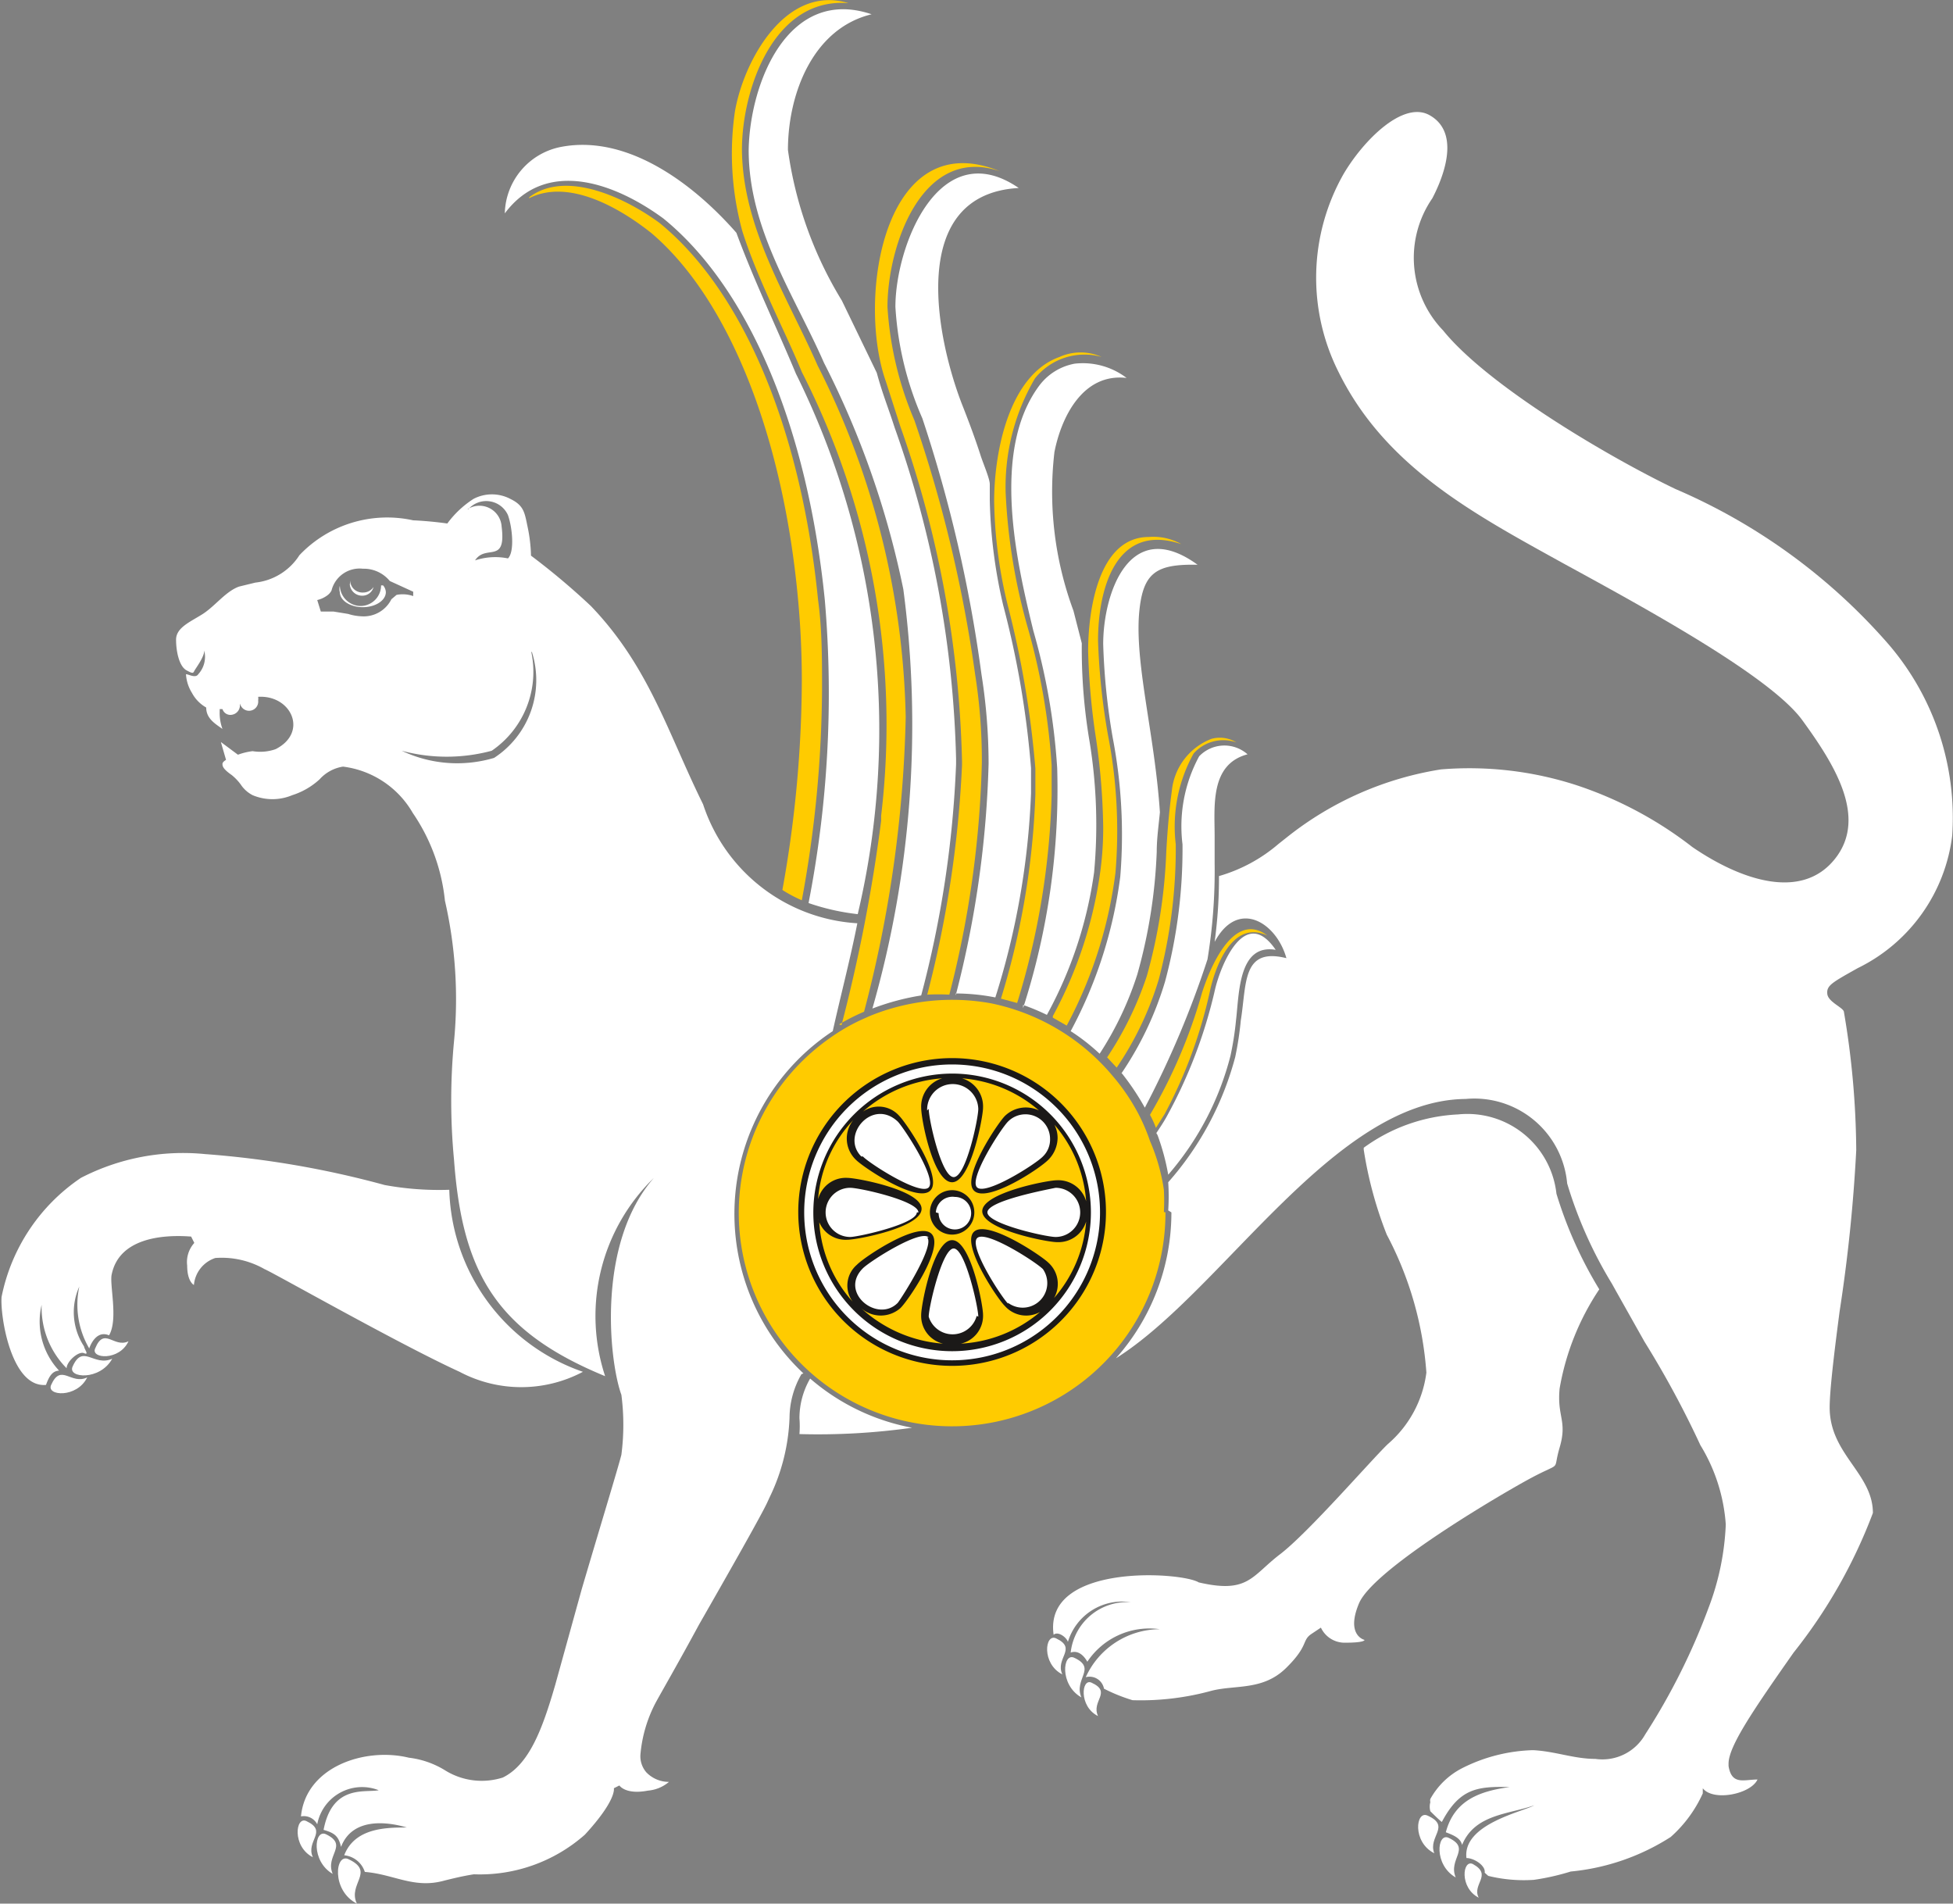 <svg viewBox="0 0 49.25 48" xmlns="http://www.w3.org/2000/svg"><rect x="0" y="0" width="49.25" height="48" fill="#808080" stroke="none"/><g fill-rule="evenodd"><path d="m23.89 26.23a4.39 4.39 0 1 1 -4.48 4.39 4.43 4.43 0 0 1 4.48-4.39z" fill="#1b1918"/><path d="m20.28 30.57a3.73 3.73 0 1 0 3.72-3.73 3.73 3.73 0 0 0 -3.72 3.73zm.23 0a3.5 3.5 0 1 0 3.5-3.5 3.51 3.51 0 0 0 -3.5 3.5z" fill="#fff"/><path d="m29.39 30.57a5.38 5.38 0 1 1 -8.47-4.39 4.85 4.85 0 0 1 .83-.48l.18-.08a5.49 5.49 0 0 1 3.07-.32 5.42 5.42 0 0 1 3 1.76l.11.13a5.2 5.2 0 0 1 .59.88 4.91 4.91 0 0 1 .3.7 4.84 4.84 0 0 1 .35 1.23 5.12 5.12 0 0 1 0 .56zm-9.26 0a3.88 3.88 0 1 1 3.87 3.87 3.88 3.88 0 0 1 -3.87-3.87z" fill="#ffcb00"/><g fill="#fff"><path d="m8.79 46.88c-.34-.17-.44.79.21 1.12-.24-.5.47-.8-.21-1.12z"/><path d="m7.73 45.92c-.28-.14-.37.64.16.91-.19-.41.39-.65-.16-.91z"/><path d="m8.22 46.25c-.3-.14-.38.68.17 1-.2-.47.41-.72-.17-1z"/><path d="m2.4 34c-.12.26.61.32.84-.18-.37.18-.61-.38-.84.18z"/><path d="m1.83 34.46c-.13.29.69.36 1-.2-.47.21-.74-.39-1 .2z"/><path d="m1.29 34.92c-.13.28.65.34.91-.19-.41.2-.66-.37-.91.19z"/><path d="m27.53 42.43c-.26-.13-.33.6.16.84-.18-.38.36-.6-.16-.84z"/><path d="m26.63 41.31c-.28-.13-.37.64.16.91-.19-.41.39-.65-.16-.91z"/><path d="m27.09 41.8c-.29-.14-.38.68.18 1-.2-.47.4-.73-.18-1z"/><path d="m37.14 47c-.26-.12-.34.6.15.85-.18-.34.36-.57-.15-.85z"/><path d="m36 45.78c-.3-.14-.39.67.17.95-.17-.42.43-.68-.17-.95z"/><path d="m36.53 46.34c-.29-.14-.38.68.18 1-.2-.47.4-.73-.18-1z"/><path d="m27 41.67c.13-.05.29 0 .42.23a1.88 1.88 0 0 1 1.83-.82 2.06 2.06 0 0 0 -1.87 1.21.37.37 0 0 1 .46.29 4.33 4.33 0 0 0 .72.29 6.73 6.73 0 0 0 2-.24c.6-.15 1.29 0 1.87-.57s.39-.69.64-.86l.24-.16a.66.66 0 0 0 .62.38c.5 0 .48-.07.48-.07s-.48-.11-.14-.92 3.15-2.5 4.17-3.07.69-.18.89-.86-.07-.77 0-1.49a6.47 6.47 0 0 1 1-2.5 10.45 10.45 0 0 1 -1.08-2.41 2.26 2.26 0 0 0 -2.48-2 4.38 4.38 0 0 0 -2.38.84v.05a10 10 0 0 0 .58 2.14 8.75 8.75 0 0 1 1 3.48 2.85 2.85 0 0 1 -.97 1.8c-.4.38-2 2.23-2.72 2.78s-.8 1-2.05.71c-.44-.27-3.92-.49-3.66 1.32.11-.1.33.07.36.18a1.43 1.43 0 0 1 1.59-1 1.43 1.43 0 0 0 -1.52 1.27z"/><path d="m29.54 30.57a5.53 5.53 0 0 1 -1.4 3.68c2.69-1.69 5.49-6.51 8.82-6.54a2.35 2.35 0 0 1 2.56 2.13 10.8 10.8 0 0 0 1.13 2.53l.1.18.72 1.28a24.27 24.27 0 0 1 1.41 2.61 4.41 4.41 0 0 1 .64 2 6.65 6.65 0 0 1 -.43 2.09 16.4 16.4 0 0 1 -1.6 3.2 1.24 1.24 0 0 1 -1.26.62c-.54 0-1-.19-1.57-.22a4.2 4.2 0 0 0 -1.78.45 1.91 1.91 0 0 0 -.81.78.15.15 0 0 0 0 .08.43.43 0 0 0 0 .23s.24.24.29.27c.45-.85.9-.9 1.71-.88-.72.1-1.39.31-1.61 1.14.18.07.37.14.41.32.32-.78 1.18-.77 1.82-1-.27.16-1.81.47-1.71 1.33.19 0 .49.19.46.37l.09.08a3.78 3.78 0 0 0 1.15.1 6 6 0 0 0 .93-.21 5.66 5.66 0 0 0 2.52-.87 3.26 3.26 0 0 0 .81-1.1v-.13c.26.34 1.21.15 1.38-.22-.34 0-.65.15-.73-.34v-.06c0-.44.63-1.36 1.64-2.8a13 13 0 0 0 2-3.52c0-1-1.09-1.48-1.09-2.66 0-.43.11-1.35.25-2.42a40.09 40.09 0 0 0 .42-4.07 21.43 21.43 0 0 0 -.31-3.48c0-.11-.4-.25-.42-.46s.11-.28.77-.65a4.3 4.3 0 0 0 2.38-3.34 6.71 6.71 0 0 0 -1.61-4.83 14.92 14.92 0 0 0 -5.37-3.91c-1.67-.8-4.73-2.6-5.86-4a2.64 2.64 0 0 1 -.27-3.33c.14-.27.81-1.59-.06-2.09-.67-.39-1.68.63-2.18 1.48a5.29 5.29 0 0 0 -.12 5c1.19 2.41 3.47 3.6 5.69 4.83 2.07 1.13 5.2 2.84 6 3.94s1.66 2.45.82 3.5-2.36.54-3.59-.3a9.75 9.75 0 0 0 -2.92-1.56 8.76 8.76 0 0 0 -3.42-.4 8.31 8.31 0 0 0 -3.86 1.69l-.24.19a4 4 0 0 1 -1.5.81 12 12 0 0 1 -.11 1.66c.59-1.1 1.56-.49 1.81.41-1.12-.28-1 .64-1.15 1.57a8.25 8.25 0 0 1 -.14.92 7.76 7.76 0 0 1 -1.69 3.16 5.53 5.53 0 0 1 0 .71z"/></g><path d="m13.34 5c1-.51 2.3.25 3.09.88 1.95 1.66 3.33 5.13 3.7 9.29.06.66.09 1.33.09 2a30.05 30.05 0 0 1 -.49 5.27 3.29 3.29 0 0 0 .49.26 29.8 29.8 0 0 0 .51-5.34c0-.77 0-1.51-.1-2.23-.43-4.33-1.9-7.8-4-9.51-.8-.59-2.33-1.36-3.28-.65z" fill="#ffcb00"/><path d="m18.57 5.87c-1.05-1.2-2.71-2.48-4.4-2.17a1.75 1.75 0 0 0 -1.44 1.68c1.07-1.43 2.83-.73 4 .13 2.15 1.75 3.63 5.25 4.07 9.62a27.57 27.57 0 0 1 -.41 7.64 5.72 5.72 0 0 0 1.24.28 20.21 20.21 0 0 0 -1.56-13.63c-.5-1.2-1.05-2.33-1.5-3.55z" fill="#fff"/><path d="m21.16 25.83a5.33 5.33 0 0 1 .63-.32 31.71 31.71 0 0 0 1.05-7.43 20.48 20.48 0 0 0 -2.22-8.86c-.77-1.75-1.89-3.46-1.91-5.44 0-1.52.8-3.86 2.69-3.7-1.6-.49-2.66 1.48-2.87 2.75a7.4 7.4 0 0 0 .19 3c.39 1.23 1.07 2.5 1.5 3.55a19.55 19.55 0 0 1 2 11.19v.13a41.07 41.07 0 0 1 -1 5.15z" fill="#ffcb00"/><path d="m22 25.43a6.18 6.18 0 0 1 1.23-.33 26.77 26.77 0 0 0 .88-5.83c0-.05 0-.09 0-.14a26.76 26.76 0 0 0 -1.55-8.35c-.18-.56-.3-.83-.45-1.38l-.88-1.82a9.85 9.85 0 0 1 -1.36-3.8c0-1.4.62-3.06 2.11-3.42-2.1-.71-3.07 1.72-3.1 3.42 0 2 1.14 3.64 1.9 5.37a22.43 22.43 0 0 1 2 5.71 26 26 0 0 1 -.78 10.57z" fill="#fff"/><path d="m23.38 25.08a5.12 5.12 0 0 1 .56 0 25.8 25.8 0 0 0 .82-5.85 13.92 13.92 0 0 0 -.17-2.23 34.28 34.28 0 0 0 -1.53-6.4 8.61 8.61 0 0 1 -.68-2.86c0-1.53.87-4.1 2.84-3.42-2.94-1.21-3.62 3.22-2.88 5.3l.36 1.12a27.11 27.11 0 0 1 1.56 8.46v.09a27.86 27.86 0 0 1 -.88 5.8z" fill="#ffcb00"/><path d="m24.1 25.05a5.25 5.25 0 0 1 1 .1 19.52 19.52 0 0 0 .9-5.15c0-.21 0-.42 0-.63a23.24 23.24 0 0 0 -.7-4.1 12.74 12.74 0 0 1 -.34-2.65c0-.14 0-.28 0-.41s-.14-.46-.22-.69c-.15-.47-.32-.92-.49-1.35-.63-1.64-1.39-5.27 1.44-5.43-2-1.37-3.11 1.45-3.11 3a8.21 8.21 0 0 0 .68 2.81 35.29 35.29 0 0 1 1.49 6.45 14.44 14.44 0 0 1 .18 2.26 25.79 25.79 0 0 1 -.83 5.84z" fill="#fff"/><path d="m25.24 25.18.41.11a19.41 19.41 0 0 0 .87-5.24c0-.25 0-.5 0-.75a16.53 16.53 0 0 0 -.59-3.43 14.88 14.88 0 0 1 -.57-3.45 5.41 5.41 0 0 1 .74-2.88 1.6 1.6 0 0 1 1.68-.54 1.3 1.3 0 0 0 -1.06 0c-1.29.46-1.65 2.43-1.65 3.64a11.64 11.64 0 0 0 .34 2.61 24.55 24.55 0 0 1 .7 4.13v.64a19.74 19.74 0 0 1 -.89 5.23z" fill="#ffcb00"/><path d="m25.8 25.34a5.39 5.39 0 0 1 .6.25 10.48 10.48 0 0 0 1.19-3.59 13.08 13.08 0 0 0 -.11-3.28 14 14 0 0 1 -.2-2.5l-.21-.82a8.64 8.64 0 0 1 -.48-4c.17-.87.71-2 1.82-1.87a1.82 1.82 0 0 0 -1.31-.36 1.44 1.44 0 0 0 -.89.55c-1.23 1.65-.57 4.47-.15 6.19a16.18 16.18 0 0 1 .6 3.46 18 18 0 0 1 -.86 6.05z" fill="#fff"/><path d="m26.55 25.66.35.2a11.13 11.13 0 0 0 1.23-3.86 12.66 12.66 0 0 0 -.19-3.47 16.59 16.59 0 0 1 -.25-2.38c0-1.2.4-3 2.1-2.43a1.43 1.43 0 0 0 -.82-.18c-1.29 0-1.53 1.9-1.53 2.88a17.28 17.28 0 0 0 .2 2.21 16.77 16.77 0 0 1 .18 2.22 8.13 8.13 0 0 1 -.07 1.1 10.67 10.67 0 0 1 -1.2 3.67z" fill="#ffcb00"/><path d="m27 26a5.1 5.1 0 0 1 .73.57 8.27 8.27 0 0 0 .95-2 13.2 13.2 0 0 0 .49-3.09c0-.34.05-.68.08-1-.13-1.93-.61-3.64-.53-4.94.08-1.1.41-1.32 1.48-1.3-1.72-1.25-2.38.73-2.38 2a16.57 16.57 0 0 0 .24 2.36 12.93 12.93 0 0 1 .19 3.51 11.24 11.24 0 0 1 -1.25 3.89z" fill="#fff"/><path d="m27.89 26.63.27.29a8.14 8.14 0 0 0 1.06-2.22 12.91 12.91 0 0 0 .43-3.41 3.79 3.79 0 0 1 .45-2.29 1 1 0 0 1 1.08-.28.8.8 0 0 0 -.63-.09 1.57 1.57 0 0 0 -1 1.32c-.07.51-.11 1-.14 1.54a13.34 13.34 0 0 1 -.49 3.12 8.53 8.53 0 0 1 -1 2.05z" fill="#ffcb00"/><path d="m28.28 27.05a6.44 6.44 0 0 1 .59.88 24.24 24.24 0 0 0 1.58-3.74 13.79 13.79 0 0 0 .18-2.43c0-.24 0-.46 0-.68 0-.75-.12-1.81.83-2.06a.88.88 0 0 0 -1.22.05 3.7 3.7 0 0 0 -.42 2.22 12.88 12.88 0 0 1 -.44 3.46 8.39 8.39 0 0 1 -1.09 2.3z" fill="#fff"/><path d="m29 28.11a2.41 2.41 0 0 1 .15.33l.22-.35a12 12 0 0 0 1.14-3.09c.12-.57.55-1.83 1.45-1.41-.9-.68-1.51 1-1.65 1.45a13 13 0 0 1 -1.31 3.07z" fill="#ffcb00"/><path d="m29.19 28.62a5.77 5.77 0 0 1 .27 1 7.37 7.37 0 0 0 1.57-3 7.83 7.83 0 0 0 .14-.9c.08-.67.06-1.93 1-1.77-.78-1.14-1.39.4-1.53 1a12.27 12.27 0 0 1 -1.2 3.17c-.08.15-.18.3-.28.45z" fill="#fff"/><path d="m20.26 34.63a5.52 5.52 0 0 1 .74-8.63c.2-.9.44-1.81.62-2.72a4.37 4.37 0 0 1 -3.89-3c-.89-1.8-1.36-3.47-2.83-5a17.94 17.94 0 0 0 -1.51-1.27s0-.32-.08-.7-.09-.56-.44-.73a1 1 0 0 0 -.93 0 2.49 2.49 0 0 0 -.66.62s-.4-.06-.86-.08a3.05 3.05 0 0 0 -2.87.88 1.51 1.51 0 0 1 -1.11.69l-.41.1c-.34.12-.61.5-.93.7s-.66.34-.66.64.08.67.26.77.17.07.21 0 .25-.35.24-.5a.65.65 0 0 1 -.15.6c-.07.11-.24 0-.31 0a1 1 0 0 0 .15.47.92.92 0 0 0 .36.37c0 .27.21.4.41.54a1.18 1.18 0 0 1 -.07-.45s0 0 0-.05h.07a.21.21 0 0 0 .25.14.24.24 0 0 0 .19-.25.11.11 0 0 0 0-.05.23.23 0 0 0 .46-.06.28.28 0 0 0 0-.09c.84-.05 1.27.9.44 1.32a1.17 1.17 0 0 1 -.58.05 1.66 1.66 0 0 0 -.37.09l-.43-.32.13.45s-.09.05-.09.1 0 .12.23.28a1.26 1.26 0 0 1 .23.24.8.8 0 0 0 .3.27 1.29 1.29 0 0 0 1 0 1.84 1.84 0 0 0 .69-.4 1 1 0 0 1 .59-.32 2.37 2.37 0 0 1 1.76 1.17 4.78 4.78 0 0 1 .81 2.21 11.13 11.13 0 0 1 .23 3.54 15.78 15.78 0 0 0 0 3c.21 2.87 1.09 4.33 3.81 5.45a4.85 4.85 0 0 1 1.23-5c-1.45 1.65-1.13 4.62-.82 5.47a5.86 5.86 0 0 1 0 1.51c-.07.29-.55 1.86-1 3.39l-.67 2.42c-.32 1.1-.65 2-1.32 2.33a1.75 1.75 0 0 1 -1.47-.19 2.24 2.24 0 0 0 -.9-.31c-1.11-.27-2.6.23-2.72 1.48a.38.38 0 0 1 .41.2 1.15 1.15 0 0 1 1.55-.86c-.33.07-1.17-.16-1.39 1 .29.08.38.17.44.43.29-.76 1.19-.63 1.66-.49-.5 0-1.31 0-1.58.7a.61.61 0 0 1 .52.42c.74.06 1.24.43 2 .22.24-.06.49-.12.75-.16a4 4 0 0 0 2.8-1c.81-.88.73-1.17.73-1.17l.14-.07s.15.24.72.13a.94.94 0 0 0 .53-.22.79.79 0 0 1 -.57-.24.62.62 0 0 1 -.15-.45 3.45 3.45 0 0 1 .37-1.28c.11-.21.57-1 1.11-2 .75-1.31 1.59-2.79 1.72-3.08l.06-.13a5 5 0 0 0 .5-2 2.23 2.23 0 0 1 .3-1.1zm-11.43-19.87a.5.5 0 0 1 0-.12.43.43 0 0 1 0 0 .31.31 0 0 0 .33.3.31.31 0 0 0 .26-.14.29.29 0 0 1 -.29.22.31.31 0 0 1 -.31-.31zm.83 0a.28.28 0 0 1 .07.17c0 .21-.26.38-.58.38s-.58-.17-.58-.38a.3.3 0 0 1 0-.16.53.53 0 0 0 .52.51.52.52 0 0 0 .52-.52zm-1.3.13a.73.73 0 0 1 .79-.55.85.85 0 0 1 .68.31l.59.27v.11a.8.8 0 0 0 -.42-.03l-.13.11a.78.78 0 0 1 -.75.43 1.28 1.28 0 0 1 -.34-.06l-.37-.06h-.32l-.09-.29a.69.69 0 0 0 .27-.13.35.35 0 0 0 .09-.11zm3.45-2.05a.6.6 0 0 1 1 .15c.11.31.17.92 0 1.09a1.62 1.62 0 0 0 -.83.05c.27-.42.79.11.67-.85a.56.56 0 0 0 -.86-.44zm1.6 3.59a2.34 2.34 0 0 1 -.95 2.68 3.26 3.26 0 0 1 -2.33-.18 4.37 4.37 0 0 0 2.27 0 2.41 2.41 0 0 0 1-2.48z" fill="#fff"/><path d="m1.05 32.9a2.17 2.17 0 0 0 .63 1.6c0-.17.3-.44.44-.38s0-.11 0-.17a1.57 1.57 0 0 1 -.12-1.51 2.18 2.18 0 0 0 .25 1.56c.06-.17.22-.45.5-.33.24-.41 0-1.3.07-1.55.19-.88 1.23-1 2-.94l.08.16a.72.72 0 0 0 -.18.57c0 .41.17.49.17.49a.79.79 0 0 1 .54-.68 2.18 2.18 0 0 1 1.24.28c.24.1 3.39 1.89 4.92 2.59a3.32 3.32 0 0 0 3.11 0 5 5 0 0 1 -3.37-4.59 7.61 7.61 0 0 1 -1.63-.12 23.85 23.85 0 0 0 -4.53-.78 5.61 5.61 0 0 0 -3.13.6 4.74 4.74 0 0 0 -2 3c-.04.47.24 2.3 1.12 2.22.08-.22.16-.35.33-.36a1.81 1.81 0 0 1 -.44-1.66z" fill="#fff"/><path d="m23 36a5.47 5.47 0 0 1 -2.57-1.24 2 2 0 0 0 -.27 1 2.5 2.5 0 0 1 0 .4 17 17 0 0 0 2.84-.16z" fill="#fff"/><path d="m20.66 30.82a3.29 3.29 0 0 0 .84 2 .69.69 0 0 1 .11-.93c.18-.19 1.55-1.11 1.88-.78s-.57 1.66-.78 1.87a.75.75 0 0 1 -1 0 3.44 3.44 0 0 0 2.07.9.72.72 0 0 1 -.55-.73c0-.25.31-1.88.78-1.88s.78 1.63.78 1.88a.72.72 0 0 1 -.56.73 3.37 3.37 0 0 0 2-.8.72.72 0 0 1 -.89-.15c-.18-.17-1.11-1.55-.78-1.87s1.7.6 1.88.78a.72.72 0 0 1 .14.89 3.3 3.3 0 0 0 .81-1.93.73.73 0 0 1 -.74.52c-.25 0-1.88-.32-1.88-.78s1.64-.78 1.88-.78a.73.73 0 0 1 .74.53 3.32 3.32 0 0 0 -.8-1.93.73.73 0 0 1 .08.33.79.79 0 0 1 -.23.55c-.22.23-1.56 1.11-1.88.78s.6-1.7.78-1.88a.76.76 0 0 1 .86-.14 3.36 3.36 0 0 0 -1.94-.81.74.74 0 0 1 .53.74c0 .24-.31 1.88-.78 1.88s-.78-1.57-.78-1.88a.74.74 0 0 1 .53-.74 3.39 3.39 0 0 0 -2 .84.69.69 0 0 1 .92.11c.17.17 1.11 1.55.78 1.88s-1.71-.6-1.88-.78a.74.74 0 0 1 -.06-1 3.26 3.26 0 0 0 -.89 2 .72.72 0 0 1 .74-.54c.24 0 1.87.31 1.87.78s-1.62.78-1.87.78a.72.72 0 0 1 -.74-.53zm2.79-.25a.56.56 0 1 1 .56.56.56.56 0 0 1 -.56-.56z" fill="#ffcb00"/><path d="m25.42 32.85a.62.62 0 0 0 .88-.85c-.18-.18-1.45-1-1.66-.78s.61 1.48.78 1.65zm-.52-2.28c0 .29 1.48.62 1.72.62a.62.62 0 1 0 0-1.24c-.24.05-1.72.33-1.72.62zm.52-2.29c-.18.18-1 1.45-.78 1.66s1.48-.59 1.66-.78a.59.59 0 0 0 .18-.44.62.62 0 0 0 -1.06-.44zm-2-.32c0 .26.32 1.72.63 1.72s.62-1.47.62-1.72a.63.63 0 0 0 -1.29.04zm-1.66 1.2c.17.18 1.45 1 1.66.78s-.61-1.48-.78-1.66c-.64-.6-1.45.35-.92.88zm1.4 1.41c0-.29-1.48-.62-1.72-.62a.62.62 0 1 0 0 1.24c.2 0 1.68-.33 1.68-.62zm.26.63c-.21-.21-1.48.6-1.66.78-.61.61.37 1.39.88.87.13-.17.94-1.45.74-1.65zm1.25 2c0-.24-.33-1.72-.62-1.72s-.63 1.48-.63 1.72a.63.63 0 0 0 1.21-.02zm-1-2.61a.41.41 0 1 0 .41-.41.42.42 0 0 0 -.48.39z" fill="#fff"/></g></svg>